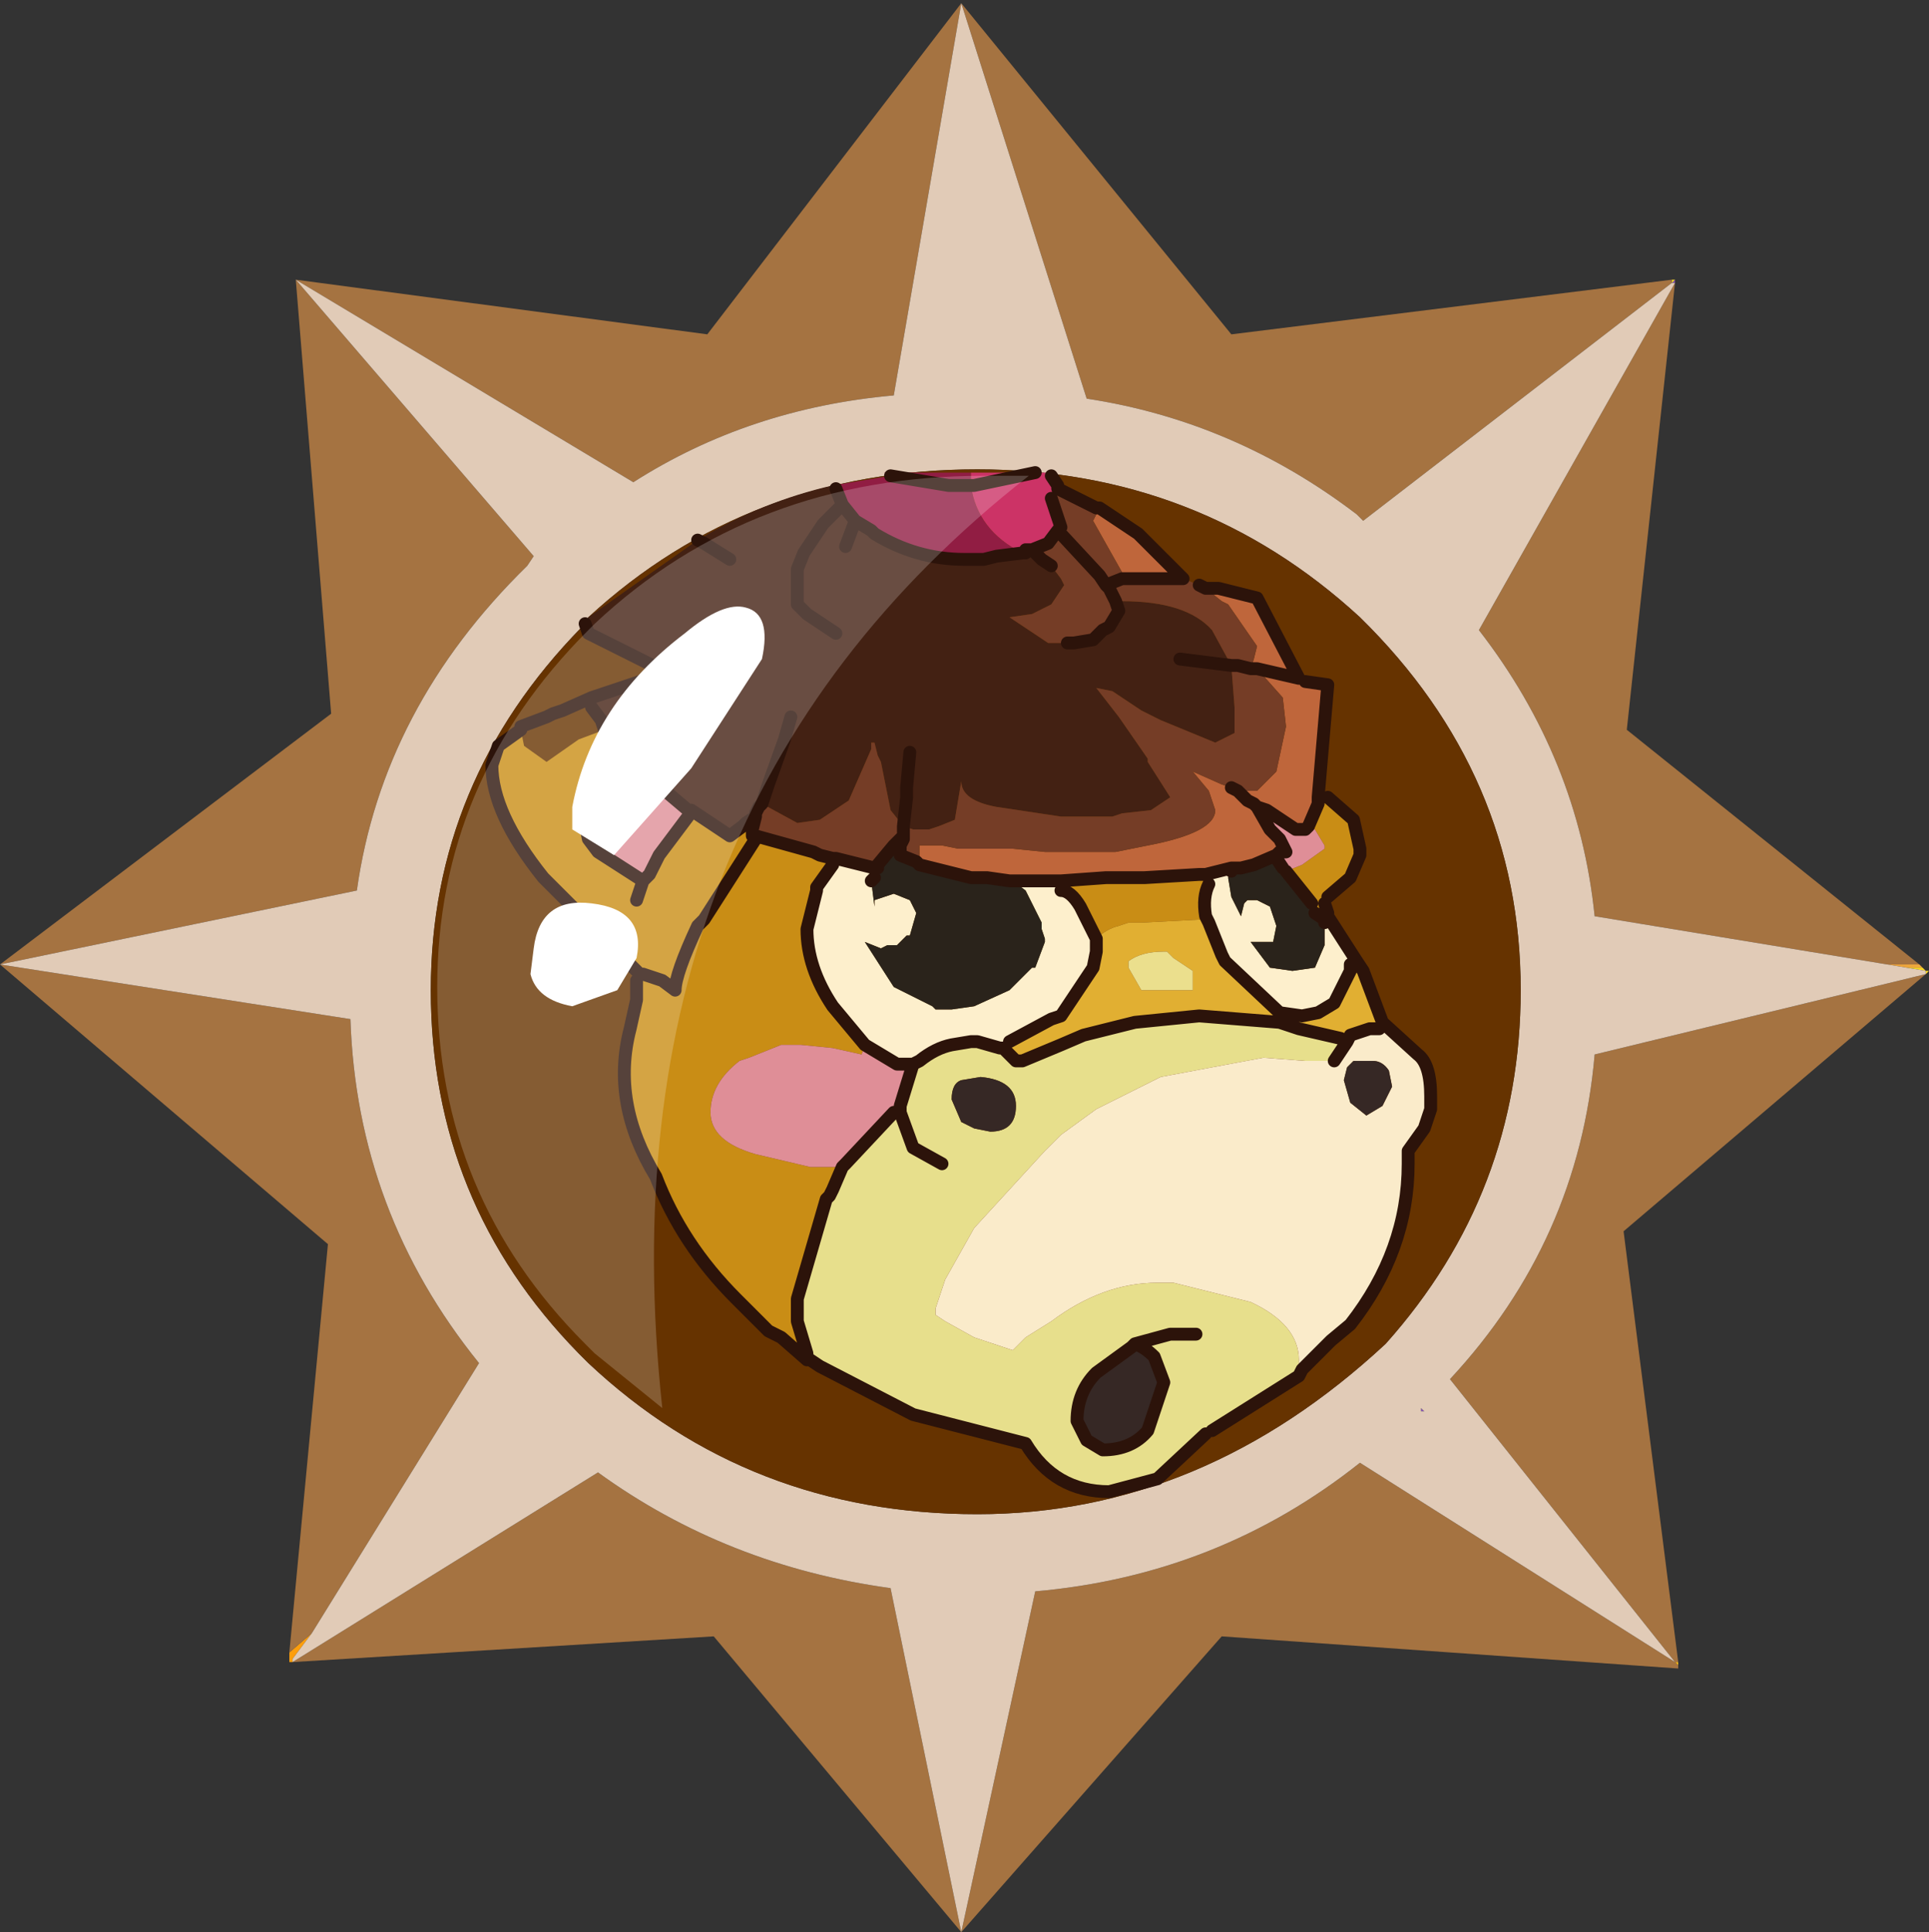 <?xml version="1.0" encoding="UTF-8" standalone="no"?>
<svg xmlns:ffdec="https://www.free-decompiler.com/flash" xmlns:xlink="http://www.w3.org/1999/xlink" ffdec:objectType="frame" height="30.05px" width="30.0px" xmlns="http://www.w3.org/2000/svg">
  <rect width="100%" height="100%" fill="#333333" stroke="none"/>
  <g transform="matrix(1.0, 0.0, 0.0, 1.0, 0.0, 0.0)">
    <use ffdec:characterId="1" height="30.0" transform="matrix(1.0, 0.0, 0.0, 1.0, 0.0, 0.0)" width="30.0" xlink:href="#shape0"/>
    <use ffdec:characterId="3" height="30.0" transform="matrix(1.0, 0.0, 0.0, 1.0, 0.0, 0.05)" width="30.0" xlink:href="#sprite0"/>
  </g>
  <defs>
    <g id="shape0" transform="matrix(1.0, 0.0, 0.0, 1.0, 0.0, 0.0)">
      <path d="M0.0 0.0 L30.0 0.0 30.0 30.0 0.0 30.0 0.0 0.0" fill="#33cc66" fill-opacity="0.0" fill-rule="evenodd" stroke="none"/>
    </g>
    <g id="sprite0" transform="matrix(1.0, 0.0, 0.0, 1.0, 0.0, 0.0)">
      <use ffdec:characterId="2" height="30.0" transform="matrix(1.0, 0.0, 0.0, 1.0, 0.0, 0.0)" width="30.0" xlink:href="#shape1"/>
    </g>
    <g id="shape1" transform="matrix(1.0, 0.0, 0.0, 1.0, 0.0, 0.0)">
      <path d="M26.05 4.3 L26.05 4.35 26.0 4.35 26.05 4.3" fill="url(#gradient0)" fill-rule="evenodd" stroke="none"/>
      <path d="M26.05 4.3 L26.0 4.35 26.0 4.3 26.05 4.3" fill="url(#gradient1)" fill-rule="evenodd" stroke="none"/>
      <path d="M29.85 14.95 L29.9 15.0 29.65 15.0 29.35 14.95 29.85 14.95" fill="url(#gradient2)" fill-rule="evenodd" stroke="none"/>
      <path d="M29.9 15.0 L29.95 15.05 30.0 15.05 29.95 15.1 29.95 15.05 29.65 15.0 29.9 15.0 M26.1 25.8 L26.1 25.85 26.05 25.8 26.1 25.8" fill="url(#gradient3)" fill-rule="evenodd" stroke="none"/>
      <path d="M22.1 21.9 L22.1 21.85 22.15 21.9 22.1 21.9" fill="url(#gradient4)" fill-rule="evenodd" stroke="none"/>
      <path d="M4.55 25.8 L4.5 25.8 4.5 25.65 4.85 25.35 4.55 25.75 4.55 25.8" fill="url(#gradient5)" fill-rule="evenodd" stroke="none"/>
      <path d="M26.05 4.35 L25.3 11.3 29.85 14.95 29.35 14.95 24.8 14.2 Q24.55 11.75 23.0 9.75 L26.05 4.35 M29.95 15.1 L25.25 19.1 26.1 25.8 26.05 25.8 26.1 25.85 26.1 25.9 19.0 25.4 14.95 30.0 11.1 25.4 4.55 25.8 9.3 22.85 Q11.3 24.3 13.85 24.65 L14.95 30.0 16.1 24.7 Q18.95 24.45 21.15 22.7 L26.05 25.8 22.55 21.4 Q24.55 19.25 24.8 16.35 L29.95 15.1 M4.5 25.65 L5.1 19.3 0.0 14.95 5.15 11.05 4.6 4.3 11.0 5.15 14.95 0.0 19.15 5.15 26.0 4.3 26.0 4.35 21.2 8.05 21.1 7.95 Q19.2 6.5 16.9 6.15 L14.95 0.0 13.9 6.1 Q11.65 6.3 9.85 7.45 L4.6 4.3 8.3 8.6 8.2 8.75 Q5.95 10.95 5.55 13.8 L0.0 14.95 5.45 15.8 Q5.55 18.8 7.45 21.15 L4.85 25.35 4.5 25.65" fill="#a57341" fill-rule="evenodd" stroke="none"/>
      <path d="M26.0 4.35 L26.05 4.35 23.0 9.75 Q24.55 11.75 24.8 14.2 L29.35 14.95 29.65 15.0 29.95 15.05 29.95 15.1 24.8 16.35 Q24.55 19.25 22.55 21.4 L26.05 25.8 21.15 22.7 Q18.95 24.45 16.1 24.7 L14.95 30.0 13.85 24.65 Q11.3 24.3 9.3 22.85 L4.55 25.8 4.55 25.75 4.85 25.35 7.45 21.15 Q5.55 18.8 5.45 15.8 L0.0 14.95 5.55 13.8 Q5.95 10.95 8.2 8.75 L8.3 8.6 4.6 4.3 9.85 7.45 Q11.65 6.3 13.9 6.1 L14.95 0.0 16.9 6.15 Q19.2 6.5 21.1 7.95 L21.2 8.05 26.0 4.35 M22.1 21.9 L22.15 21.9 22.1 21.85 22.1 21.9 M23.65 15.35 Q23.65 12.0 21.15 9.55 18.65 7.25 15.2 7.25 11.65 7.25 9.15 9.55 L9.05 9.7 Q6.7 12.1 6.7 15.35 6.7 18.65 9.0 21.0 L9.15 21.15 Q11.65 23.5 15.2 23.5 18.7 23.5 21.55 20.85 23.65 18.5 23.65 15.35" fill="#e1cbb7" fill-rule="evenodd" stroke="none"/>
      <path d="M23.65 15.35 Q23.65 18.5 21.55 20.85 18.7 23.5 15.2 23.5 11.65 23.5 9.15 21.15 L9.0 21.0 Q6.7 18.65 6.7 15.35 6.7 12.1 9.05 9.7 L9.15 9.55 Q11.65 7.25 15.2 7.25 18.65 7.25 21.15 9.55 23.65 12.0 23.65 15.35" fill="#663300" fill-rule="evenodd" stroke="none"/>
      <path d="M9.2 10.8 L9.95 10.55 10.25 10.4 10.25 10.35 9.15 9.8 9.1 9.65 9.15 9.55 10.85 8.35 Q11.85 7.75 12.95 7.5 L13.0 7.55 13.1 7.8 13.3 8.05 13.55 8.2 13.6 8.25 Q14.25 8.65 15.0 8.65 L15.3 8.65 15.5 8.6 15.9 8.55 15.95 8.55 15.95 8.5 16.05 8.5 16.1 8.55 16.3 8.65 16.35 8.75 16.5 8.95 16.55 9.05 16.35 9.35 16.05 9.5 15.7 9.55 16.3 9.95 16.5 9.95 16.6 9.95 16.7 9.95 17.0 9.85 17.15 9.75 17.25 9.7 17.4 9.45 17.35 9.3 17.45 9.3 Q18.45 9.3 18.85 9.75 L19.15 10.3 19.2 10.95 19.2 11.35 18.9 11.5 18.05 11.15 17.75 11.0 17.3 10.7 17.05 10.65 17.4 11.1 17.85 11.75 17.85 11.8 18.2 12.35 17.9 12.55 17.45 12.6 17.3 12.65 16.5 12.65 15.5 12.5 Q14.95 12.4 14.95 12.1 L14.9 12.4 14.85 12.7 14.6 12.8 14.45 12.85 14.2 12.85 14.05 12.8 13.85 12.55 13.7 11.8 13.65 11.7 13.6 11.5 13.55 11.5 13.55 11.6 13.2 12.4 12.75 12.7 12.4 12.75 11.85 12.45 11.95 12.15 12.2 11.45 12.3 11.1 12.2 11.45 11.95 12.15 11.85 12.45 11.8 12.5 11.75 12.6 11.75 12.65 11.6 12.75 11.55 12.8 11.35 12.95 10.75 12.55 10.7 12.55 10.05 12.0 9.8 11.8 9.55 11.45 9.4 11.3 9.35 11.15 9.2 10.95 9.2 10.8 M13.0 9.8 L12.55 9.5 12.4 9.35 12.4 9.05 12.4 8.8 12.5 8.55 12.8 8.1 13.1 7.8 12.8 8.1 12.5 8.55 12.4 8.8 12.4 9.05 12.4 9.35 12.55 9.5 13.0 9.8 M13.15 8.45 L13.3 8.05 13.15 8.45 M14.15 11.65 L14.1 12.2 14.1 12.35 14.05 12.8 14.1 12.35 14.1 12.2 14.15 11.65 M11.35 8.65 L10.95 8.4 10.85 8.35 10.95 8.4 11.35 8.65 M18.35 10.2 L19.15 10.3 18.35 10.2 M16.35 8.75 L16.2 8.65 16.1 8.55 16.2 8.65 16.35 8.75 M17.15 9.75 L17.0 9.9 16.7 9.95 17.0 9.9 17.15 9.75" fill="#432113" fill-rule="evenodd" stroke="none"/>
      <path d="M20.3 10.55 L20.65 10.6 20.5 12.35 20.5 12.4 20.5 12.45 20.35 12.8 20.3 12.85 20.15 12.85 19.7 12.55 19.55 12.5 19.5 12.45 19.4 12.4 19.25 12.25 19.4 12.4 19.5 12.45 19.55 12.5 19.75 12.85 19.9 13.0 20.0 13.2 19.9 13.2 19.85 13.25 19.5 13.4 19.3 13.45 19.2 13.45 19.15 13.45 18.75 13.55 18.65 13.55 17.8 13.6 17.25 13.6 17.2 13.6 16.5 13.65 16.45 13.65 16.15 13.65 15.75 13.65 15.7 13.65 15.35 13.6 15.1 13.6 14.3 13.4 14.3 13.1 14.65 13.1 14.9 13.15 15.4 13.15 15.75 13.15 16.25 13.2 17.35 13.2 17.85 13.1 Q18.9 12.9 18.9 12.55 L18.8 12.25 18.55 11.95 19.0 12.15 19.15 12.2 19.25 12.25 19.3 12.25 19.45 12.25 19.55 12.25 19.85 11.95 20.0 11.25 19.95 10.8 19.55 10.35 20.2 10.5 19.55 10.35 19.45 10.35 19.5 10.2 19.55 10.0 19.1 9.35 19.0 9.3 18.75 9.1 18.95 9.1 19.55 9.25 20.2 10.5 20.3 10.55 M17.1 7.85 L17.7 8.25 18.35 8.9 18.4 8.95 17.9 8.95 17.45 8.95 17.45 8.85 17.0 8.05 17.1 7.85" fill="#bf663b" fill-rule="evenodd" stroke="none"/>
      <path d="M19.55 10.35 L19.95 10.8 20.0 11.25 19.85 11.95 19.55 12.25 19.45 12.25 19.3 12.25 19.25 12.25 19.15 12.2 19.0 12.15 18.55 11.95 18.8 12.25 18.9 12.55 Q18.9 12.9 17.85 13.1 L17.35 13.2 16.25 13.2 15.75 13.15 15.4 13.15 14.9 13.15 14.65 13.1 14.3 13.1 14.3 13.4 14.25 13.35 14.0 13.25 14.0 13.1 14.05 13.0 14.05 12.95 13.9 13.1 13.65 13.4 13.65 13.45 13.6 13.45 13.0 13.3 12.95 13.3 12.75 13.25 12.65 13.2 11.75 12.95 11.7 12.95 11.7 12.9 11.7 12.85 11.75 12.65 11.75 12.6 11.8 12.5 11.85 12.45 12.4 12.75 12.75 12.7 13.2 12.4 13.55 11.6 13.55 11.5 13.6 11.5 13.65 11.7 13.7 11.8 13.85 12.55 14.05 12.8 14.2 12.85 14.45 12.85 14.6 12.8 14.85 12.7 14.9 12.4 14.95 12.1 Q14.95 12.4 15.5 12.5 L16.5 12.65 17.3 12.65 17.45 12.6 17.9 12.55 18.2 12.35 17.85 11.8 17.85 11.75 17.4 11.1 17.05 10.65 17.3 10.7 17.75 11.0 18.05 11.15 18.9 11.5 19.2 11.35 19.2 10.95 19.15 10.3 18.85 9.75 Q18.45 9.3 17.45 9.3 L17.35 9.3 17.25 9.1 17.2 9.05 17.45 8.95 17.2 9.05 17.25 9.1 17.35 9.3 17.4 9.45 17.25 9.7 17.15 9.75 17.0 9.85 16.7 9.95 16.6 9.95 16.5 9.95 16.3 9.95 15.7 9.55 16.05 9.5 16.35 9.35 16.55 9.05 16.5 8.95 16.35 8.75 16.3 8.65 16.1 8.55 16.05 8.5 16.3 8.4 16.45 8.2 16.5 8.15 16.35 7.7 16.45 7.55 16.55 7.6 16.65 7.65 17.05 7.85 17.1 7.85 17.0 8.05 17.45 8.85 17.45 8.95 17.9 8.95 18.4 8.95 18.65 9.05 18.75 9.1 19.0 9.3 19.1 9.35 19.55 10.0 19.5 10.2 19.45 10.35 19.25 10.3 19.15 10.3 19.25 10.3 19.45 10.35 19.55 10.35 M17.2 9.05 L17.1 8.9 16.45 8.2 17.1 8.9 17.2 9.05 M14.05 12.95 L14.05 12.8 14.05 12.95" fill="#753d26" fill-rule="evenodd" stroke="none"/>
      <path d="M20.35 12.8 L20.5 12.45 20.5 12.4 20.65 12.35 21.05 12.7 21.15 13.15 21.15 13.25 21.0 13.6 20.65 13.9 20.6 14.0 20.65 14.15 20.65 14.2 20.6 14.25 20.45 14.15 20.4 14.0 20.0 13.5 20.25 13.4 20.6 13.15 20.6 13.1 20.45 12.85 20.35 12.8 M12.55 21.1 L12.15 20.75 11.95 20.65 11.45 20.15 Q10.6 19.3 10.2 18.25 9.5 17.1 9.8 15.95 L9.9 15.5 9.9 15.2 10.0 15.1 9.95 15.1 8.7 13.85 8.45 13.6 Q7.65 12.6 7.65 11.85 L7.75 11.55 8.1 11.3 8.15 11.55 8.5 11.8 9.0 11.45 9.4 11.3 9.55 11.45 9.8 11.8 9.75 11.8 9.25 11.95 9.05 12.5 9.15 13.0 9.3 13.2 10.0 13.65 10.1 13.55 10.25 13.25 10.7 12.65 10.75 12.55 11.35 12.95 11.55 12.8 11.7 12.9 11.7 12.95 11.75 13.0 11.75 12.95 12.65 13.2 12.75 13.25 12.95 13.3 13.0 13.3 12.95 13.4 12.7 13.75 12.7 13.8 12.55 14.4 Q12.55 15.0 12.95 15.6 L13.45 16.2 13.4 16.35 12.95 16.25 12.45 16.2 12.15 16.2 11.65 16.4 11.5 16.45 Q11.05 16.8 11.05 17.25 11.05 17.7 11.75 17.9 L12.6 18.1 12.7 18.1 12.85 18.1 13.1 18.1 12.95 18.45 12.9 18.55 12.85 18.6 12.4 20.15 12.4 20.5 12.55 21.0 12.55 21.1 M18.65 13.55 L18.8 13.7 Q18.7 13.9 18.75 14.2 L18.7 14.25 17.75 14.3 17.6 14.3 17.55 14.3 17.4 14.35 Q17.2 14.4 17.05 14.55 L16.9 14.25 16.85 14.15 16.8 14.05 Q16.65 13.8 16.5 13.8 L16.5 13.65 17.2 13.6 17.25 13.6 17.8 13.6 18.65 13.55 M9.9 13.95 L10.0 13.65 9.9 13.95 M10.0 15.1 L10.3 15.2 10.5 15.35 Q10.5 15.1 10.85 14.35 L10.95 14.25 11.75 13.0 10.95 14.25 10.85 14.35 Q10.5 15.1 10.5 15.35 L10.3 15.2 10.0 15.1" fill="#c98d15" fill-rule="evenodd" stroke="none"/>
      <path d="M19.55 12.5 L19.7 12.55 20.15 12.85 20.3 12.85 20.35 12.8 20.45 12.85 20.6 13.1 20.6 13.15 20.25 13.4 20.0 13.5 19.95 13.45 19.85 13.3 19.85 13.25 19.9 13.2 20.0 13.2 19.9 13.0 19.75 12.85 19.55 12.5 M14.2 16.5 L14.0 17.15 14.0 17.25 13.9 17.25 13.15 18.05 13.1 18.1 12.85 18.1 12.7 18.1 12.6 18.1 11.75 17.9 Q11.05 17.7 11.05 17.25 11.05 16.8 11.5 16.45 L11.65 16.4 12.15 16.2 12.45 16.2 12.95 16.25 13.4 16.35 13.45 16.2 13.95 16.5 14.2 16.5 M10.0 13.65 L9.3 13.2 9.15 13.0 9.05 12.5 9.25 11.95 9.75 11.8 9.8 11.8 10.05 12.0 10.7 12.55 10.75 12.55 10.7 12.65 10.25 13.25 10.1 13.55 10.0 13.65" fill="#df8e97" fill-rule="evenodd" stroke="none"/>
      <path d="M20.65 14.2 L21.1 14.9 21.0 14.95 21.0 15.05 20.75 15.55 20.5 15.7 20.25 15.75 19.9 15.7 19.05 14.9 19.0 14.8 18.8 14.3 18.75 14.2 Q18.7 13.9 18.8 13.7 L18.65 13.55 18.75 13.55 19.15 13.45 19.15 13.5 19.1 13.6 19.15 13.9 19.3 14.2 19.35 14.0 19.4 13.95 19.55 13.95 19.75 14.05 19.85 14.35 19.8 14.6 19.45 14.6 19.75 15.0 20.1 15.05 20.45 15.0 20.6 14.65 20.6 14.3 20.6 14.25 20.65 14.2 M15.6 16.25 L15.55 16.25 15.2 16.15 15.1 16.15 14.8 16.2 Q14.55 16.25 14.3 16.45 L14.2 16.5 13.95 16.5 13.45 16.2 12.95 15.6 Q12.55 15.0 12.55 14.4 L12.7 13.8 12.7 13.75 12.95 13.4 13.0 13.3 13.6 13.45 13.65 13.45 13.6 13.6 13.55 13.65 13.6 14.05 13.6 13.95 13.9 13.85 14.15 13.95 14.25 14.15 14.15 14.5 14.1 14.5 13.95 14.65 13.8 14.65 13.7 14.7 13.45 14.6 13.9 15.3 14.5 15.6 14.55 15.65 14.8 15.65 15.15 15.6 15.7 15.35 16.05 15.0 16.1 15.0 16.25 14.6 16.25 14.55 16.2 14.4 16.2 14.3 16.0 13.9 15.95 13.8 15.75 13.65 16.15 13.65 16.45 13.65 16.5 13.65 16.5 13.8 Q16.65 13.8 16.8 14.05 L16.85 14.15 16.9 14.25 17.05 14.55 17.05 14.75 17.0 15.0 16.5 15.75 16.35 15.8 15.7 16.15 15.6 16.25" fill="#fdefcc" fill-rule="evenodd" stroke="none"/>
      <path d="M20.0 13.5 L20.4 14.0 20.45 14.15 20.6 14.25 20.6 14.3 20.6 14.65 20.45 15.0 20.1 15.05 19.75 15.0 19.45 14.6 19.8 14.6 19.85 14.35 19.75 14.05 19.55 13.95 19.4 13.95 19.35 14.0 19.3 14.2 19.15 13.9 19.1 13.6 19.15 13.5 19.15 13.45 19.2 13.45 19.3 13.45 19.5 13.4 19.85 13.25 19.85 13.3 19.95 13.45 20.0 13.5 M14.3 13.4 L15.1 13.6 15.35 13.6 15.7 13.65 15.75 13.65 15.95 13.8 16.0 13.9 16.2 14.3 16.2 14.4 16.25 14.55 16.25 14.6 16.1 15.0 16.05 15.0 15.7 15.35 15.15 15.6 14.8 15.65 14.55 15.65 14.5 15.6 13.9 15.3 13.45 14.6 13.7 14.7 13.8 14.65 13.95 14.65 14.1 14.5 14.15 14.5 14.25 14.15 14.15 13.95 13.9 13.85 13.6 13.95 13.6 14.05 13.55 13.65 13.6 13.6 13.65 13.45 13.65 13.4 13.9 13.1 14.05 12.95 14.05 13.0 14.0 13.1 14.0 13.25 14.25 13.35 14.3 13.4" fill="#2a231b" fill-rule="evenodd" stroke="none"/>
      <path d="M21.1 14.9 L21.2 15.05 21.5 15.85 21.45 15.95 21.3 15.95 21.0 16.05 20.95 16.15 20.85 16.1 20.2 15.95 19.9 15.85 18.65 15.75 17.65 15.85 17.05 16.0 16.85 16.05 16.5 16.2 15.9 16.45 15.8 16.45 15.6 16.25 15.7 16.15 16.35 15.8 16.5 15.75 17.0 15.0 17.05 14.75 17.05 14.55 Q17.2 14.4 17.4 14.35 L17.55 14.3 17.6 14.3 17.75 14.3 18.7 14.25 18.75 14.2 18.8 14.3 19.0 14.8 19.05 14.9 19.9 15.7 20.25 15.75 20.5 15.7 20.75 15.55 21.0 15.05 21.0 14.95 21.1 14.9 M17.75 15.35 L18.15 15.35 18.55 15.35 18.55 15.05 18.25 14.85 18.15 14.75 18.1 14.75 Q17.75 14.75 17.55 14.9 L17.55 15.0 17.75 15.35" fill="#e1af32" fill-rule="evenodd" stroke="none"/>
      <path d="M12.95 7.5 L13.85 7.35 13.75 7.3 15.1 7.3 15.1 7.35 15.1 7.5 14.9 7.5 14.75 7.5 13.85 7.35 14.75 7.5 14.9 7.5 15.1 7.5 Q15.2 8.2 15.9 8.55 L15.5 8.6 15.3 8.65 15.0 8.65 Q14.25 8.65 13.6 8.25 L13.55 8.2 13.3 8.05 13.1 7.8 13.0 7.55 12.95 7.5" fill="#911d43" fill-rule="evenodd" stroke="none"/>
      <path d="M15.1 7.3 L16.1 7.3 16.35 7.3 16.35 7.35 16.45 7.5 16.45 7.55 16.35 7.7 16.5 8.15 16.45 8.2 16.3 8.4 16.05 8.5 15.95 8.5 15.95 8.55 15.9 8.55 Q15.2 8.2 15.1 7.5 L15.1 7.35 15.1 7.3 M16.1 7.3 L15.15 7.5 15.1 7.5 15.15 7.5 16.1 7.3" fill="#cc3366" fill-rule="evenodd" stroke="none"/>
      <path d="M17.75 15.35 L17.55 15.0 17.55 14.9 Q17.75 14.75 18.1 14.75 L18.15 14.75 18.25 14.85 18.55 15.05 18.55 15.35 18.15 15.35 17.75 15.35" fill="#ebdf8d" fill-rule="evenodd" stroke="none"/>
      <path d="M20.2 21.35 L18.85 22.2 18.75 22.25 18.0 22.95 17.25 23.15 Q16.4 23.15 15.95 22.4 L14.2 21.95 12.75 21.2 12.6 21.1 12.55 21.1 12.55 21.0 12.4 20.5 12.4 20.15 12.85 18.6 12.9 18.55 12.95 18.45 13.1 18.1 13.15 18.05 13.9 17.25 14.0 17.25 14.0 17.15 14.2 16.5 14.3 16.45 Q14.55 16.25 14.8 16.2 L15.1 16.15 15.2 16.15 15.55 16.25 15.6 16.25 15.8 16.45 15.9 16.45 16.5 16.2 16.85 16.05 17.05 16.0 17.65 15.85 18.65 15.75 19.9 15.85 20.2 15.95 20.85 16.1 20.95 16.15 20.75 16.45 20.3 16.45 19.65 16.4 18.05 16.7 17.05 17.2 16.5 17.6 16.25 17.85 15.15 19.05 14.7 19.85 14.55 20.3 14.55 20.4 14.7 20.5 15.15 20.75 15.75 20.95 15.95 20.75 16.35 20.5 Q17.15 19.9 18.0 19.9 L18.25 19.9 19.45 20.2 Q20.2 20.55 20.2 21.1 L20.2 21.25 20.2 21.35 M14.65 18.05 L14.2 17.8 14.0 17.25 14.2 17.8 14.65 18.05 M15.4 17.55 Q15.8 17.55 15.8 17.15 15.8 16.75 15.25 16.7 L14.95 16.75 Q14.8 16.8 14.8 17.05 L14.95 17.4 15.15 17.5 15.4 17.55 M18.6 20.7 L18.2 20.7 17.65 20.85 18.2 20.7 18.6 20.7 M17.95 21.05 Q17.8 20.9 17.65 20.85 L17.6 20.9 17.05 21.3 Q16.75 21.6 16.75 22.05 L16.9 22.35 17.15 22.5 Q17.6 22.5 17.85 22.2 L18.1 21.45 17.95 21.05" fill="#e7df8c" fill-rule="evenodd" stroke="none"/>
      <path d="M21.5 15.85 L22.05 16.35 Q22.25 16.5 22.25 17.0 L22.25 17.2 22.15 17.5 21.9 17.85 21.9 18.05 Q21.9 19.4 21.0 20.55 L20.7 20.8 20.25 21.25 20.2 21.25 20.2 21.1 Q20.2 20.55 19.45 20.2 L18.25 19.9 18.0 19.9 Q17.15 19.9 16.35 20.5 L15.95 20.75 15.75 20.95 15.15 20.75 14.7 20.5 14.55 20.4 14.55 20.3 14.7 19.85 15.15 19.05 16.25 17.85 16.5 17.6 17.05 17.2 18.05 16.7 19.65 16.4 20.3 16.45 20.75 16.45 20.95 16.15 21.0 16.05 21.3 15.95 21.45 15.95 21.5 15.85 M21.65 16.85 L21.6 16.6 Q21.5 16.45 21.35 16.45 L21.05 16.45 20.95 16.55 20.9 16.75 21.0 17.1 21.25 17.3 21.5 17.15 21.65 16.85" fill="#faebca" fill-rule="evenodd" stroke="none"/>
      <path d="M21.65 16.85 L21.5 17.15 21.25 17.3 21.0 17.1 20.9 16.75 20.95 16.55 21.05 16.45 21.35 16.45 Q21.5 16.45 21.6 16.6 L21.65 16.85 M15.4 17.55 L15.15 17.5 14.95 17.4 14.8 17.05 Q14.8 16.8 14.95 16.75 L15.25 16.7 Q15.8 16.75 15.8 17.15 15.8 17.55 15.4 17.55 M17.95 21.05 L18.1 21.45 17.85 22.2 Q17.6 22.5 17.15 22.5 L16.9 22.35 16.75 22.05 Q16.75 21.6 17.05 21.3 L17.6 20.9 17.65 20.85 Q17.8 20.9 17.95 21.05" fill="#362825" fill-rule="evenodd" stroke="none"/>
      <path d="M20.5 12.4 L20.5 12.35 20.65 10.6 20.3 10.55 M20.2 10.5 L19.55 10.35 19.45 10.35 19.25 10.3 19.15 10.3 18.35 10.2 M19.25 12.25 L19.4 12.4 19.5 12.45 19.55 12.5 19.7 12.55 20.15 12.85 20.3 12.85 20.35 12.8 20.5 12.45 20.5 12.4 M20.65 12.35 L21.05 12.7 21.15 13.15 21.15 13.25 21.0 13.6 20.65 13.9 M20.6 14.0 L20.65 14.15 20.65 14.2 21.1 14.9 21.2 15.05 21.5 15.85 22.05 16.35 Q22.25 16.5 22.25 17.0 L22.25 17.2 22.15 17.5 21.9 17.85 21.9 18.05 Q21.9 19.4 21.0 20.55 L20.7 20.8 20.25 21.25 20.2 21.35 18.85 22.2 M18.75 22.25 L18.0 22.95 17.25 23.15 Q16.4 23.15 15.95 22.4 L14.2 21.95 12.75 21.2 12.6 21.1 12.55 21.1 12.15 20.75 11.95 20.65 11.45 20.15 Q10.6 19.3 10.2 18.25 9.5 17.1 9.8 15.95 L9.9 15.5 9.9 15.2 M9.95 15.1 L8.7 13.85 8.45 13.6 Q7.65 12.6 7.65 11.85 L7.75 11.55 8.1 11.3 8.1 11.25 8.5 11.1 8.6 11.05 8.75 11.0 9.2 10.8 9.95 10.55 10.25 10.4 10.25 10.35 9.15 9.8 9.1 9.65 M16.35 7.35 L16.45 7.5 16.45 7.55 16.55 7.6 16.65 7.65 17.05 7.85 17.1 7.85 17.7 8.25 18.35 8.9 18.4 8.95 17.9 8.95 17.45 8.95 17.2 9.05 17.25 9.1 17.35 9.3 17.4 9.45 17.25 9.7 17.15 9.75 17.0 9.9 16.7 9.95 16.6 9.95 M18.65 9.05 L18.75 9.1 18.95 9.1 19.55 9.25 20.2 10.5 M20.0 13.5 L20.4 14.0 M20.45 14.15 L20.6 14.25 20.6 14.3 M19.15 13.5 L19.15 13.45 18.75 13.55 18.65 13.55 17.8 13.6 17.25 13.6 17.2 13.6 16.5 13.65 16.45 13.65 16.15 13.65 15.75 13.65 15.7 13.65 15.35 13.6 15.1 13.6 14.3 13.4 14.25 13.35 14.0 13.25 14.0 13.1 14.05 13.0 14.05 12.95 13.9 13.1 13.65 13.4 13.65 13.45 13.6 13.45 13.0 13.3 12.95 13.3 12.75 13.25 12.65 13.2 11.75 12.95 11.75 13.0 10.95 14.25 10.85 14.35 Q10.5 15.1 10.5 15.35 L10.3 15.2 10.0 15.1 M18.8 13.7 Q18.7 13.9 18.75 14.2 L18.8 14.3 19.0 14.8 19.05 14.9 19.9 15.7 20.25 15.75 20.5 15.7 20.75 15.55 21.0 15.05 21.0 14.95 M21.45 15.95 L21.3 15.95 21.0 16.05 20.95 16.15 20.75 16.45 M20.85 16.1 L20.2 15.95 19.9 15.85 18.65 15.75 17.65 15.85 17.05 16.0 16.85 16.05 16.5 16.2 15.9 16.45 15.8 16.45 15.6 16.25 15.55 16.25 15.2 16.15 15.1 16.15 14.8 16.2 Q14.55 16.25 14.3 16.45 L14.2 16.5 14.0 17.15 14.0 17.25 14.2 17.8 14.65 18.05 M15.1 7.5 L15.15 7.5 16.1 7.3 M15.1 7.5 L14.9 7.5 14.75 7.5 13.85 7.35 M13.3 8.05 L13.1 7.8 12.8 8.1 12.5 8.55 12.4 8.8 12.4 9.05 12.4 9.35 12.55 9.5 13.0 9.8 M15.9 8.55 L15.5 8.6 15.3 8.65 15.0 8.65 Q14.25 8.65 13.6 8.25 L13.55 8.2 13.3 8.05 13.15 8.45 M13.1 7.8 L13.0 7.55 M10.85 8.35 L10.95 8.4 11.35 8.65 M11.85 12.45 L11.95 12.15 12.2 11.45 12.3 11.1 M14.05 12.8 L14.1 12.35 14.1 12.2 14.15 11.65 M16.35 7.7 L16.5 8.15 16.45 8.2 17.1 8.9 17.2 9.05 M16.05 8.5 L15.95 8.5 15.95 8.55 15.9 8.55 M16.45 8.2 L16.3 8.4 16.05 8.5 16.1 8.55 16.2 8.65 16.35 8.75 M19.25 12.25 L19.15 12.2 M9.8 11.8 L9.55 11.45 9.4 11.3 9.35 11.15 9.2 10.95 M10.0 13.65 L9.3 13.2 9.15 13.0 9.05 12.5 9.25 11.95 9.75 11.8 M9.8 11.8 L10.05 12.0 10.7 12.55 10.75 12.55 11.35 12.95 11.55 12.8 11.6 12.75 11.75 12.65 11.75 12.6 11.8 12.5 11.85 12.45 M10.7 12.65 L10.25 13.25 10.1 13.55 10.0 13.65 9.9 13.95 M19.85 13.25 L19.9 13.2 20.0 13.2 19.9 13.0 19.75 12.85 19.55 12.5 M19.15 13.45 L19.2 13.45 19.3 13.45 19.5 13.4 19.85 13.25 19.85 13.3 19.95 13.45 M13.55 13.65 L13.6 13.6 M12.95 13.4 L12.7 13.75 12.7 13.8 12.55 14.4 Q12.55 15.0 12.95 15.6 L13.45 16.2 13.95 16.5 14.2 16.5 M17.05 14.55 L16.9 14.25 16.85 14.15 16.8 14.05 Q16.65 13.8 16.5 13.8 M15.7 16.15 L16.35 15.8 16.5 15.75 17.0 15.0 17.05 14.75 17.05 14.55 M14.05 12.8 L14.05 12.95 M11.7 12.9 L11.7 12.85 11.75 12.65 M11.7 12.95 L11.7 12.9 M11.7 12.95 L11.75 12.95 M13.1 18.1 L13.15 18.05 13.9 17.25 M13.1 18.1 L12.95 18.45 12.9 18.55 12.85 18.6 12.4 20.15 12.4 20.5 12.55 21.0 12.55 21.1 M17.65 20.85 L18.2 20.7 18.6 20.7 M17.95 21.05 Q17.8 20.9 17.65 20.85 L17.6 20.9 17.05 21.3 Q16.75 21.6 16.75 22.05 L16.9 22.35 17.15 22.5 Q17.6 22.5 17.85 22.2 L18.1 21.45 17.95 21.05 Z" fill="none" stroke="#2c130a" stroke-linecap="round" stroke-linejoin="round" stroke-width="0.2"/>
      <path d="M9.25 21.0 L9.1 20.85 Q6.8 18.55 6.8 15.3 6.8 12.1 9.15 9.75 L9.25 9.65 Q11.7 7.35 15.3 7.35 L16.0 7.35 Q9.3 12.6 10.3 21.85 L9.25 21.0" fill="#ffffff" fill-opacity="0.2" fill-rule="evenodd" stroke="none"/>
      <path d="M10.75 11.9 L9.55 13.25 8.9 12.85 8.9 12.5 Q9.2 10.9 10.65 9.8 11.25 9.3 11.6 9.4 12.0 9.5 11.85 10.2 L10.75 11.9 M8.3 14.7 Q8.4 13.9 9.2 14.0 10.05 14.1 9.9 14.85 L9.6 15.35 8.9 15.6 Q8.35 15.5 8.25 15.1 L8.3 14.7" fill="#ffffff" fill-rule="evenodd" stroke="none"/>
    </g>
    <linearGradient gradientTransform="matrix(0.005, 0.0, 0.0, 0.006, 25.85, 9.55)" gradientUnits="userSpaceOnUse" id="gradient0" spreadMethod="pad" x1="-819.2" x2="819.2">
      <stop offset="0.0" stop-color="#5f2288"/>
      <stop offset="1.0" stop-color="#a276cd"/>
    </linearGradient>
    <linearGradient gradientTransform="matrix(0.007, 0.0, 0.0, 0.005, 20.5, 4.25)" gradientUnits="userSpaceOnUse" id="gradient1" spreadMethod="pad" x1="-819.2" x2="819.2">
      <stop offset="0.0" stop-color="#fd9b0b"/>
      <stop offset="1.0" stop-color="#fde42b"/>
    </linearGradient>
    <linearGradient gradientTransform="matrix(0.005, 0.0, 0.0, 0.007, 26.1, 20.35)" gradientUnits="userSpaceOnUse" id="gradient2" spreadMethod="pad" x1="-819.2" x2="819.2">
      <stop offset="0.0" stop-color="#8d010c"/>
      <stop offset="1.0" stop-color="#f2b03f"/>
    </linearGradient>
    <linearGradient gradientTransform="matrix(0.005, 0.0, 0.0, 0.007, 26.1, 20.35)" gradientUnits="userSpaceOnUse" id="gradient3" spreadMethod="pad" x1="-819.2" x2="819.2">
      <stop offset="0.0" stop-color="#fd9e0c"/>
      <stop offset="1.0" stop-color="#fddd27"/>
    </linearGradient>
    <linearGradient gradientTransform="matrix(0.007, 0.0, 0.0, 0.005, 20.5, 25.9)" gradientUnits="userSpaceOnUse" id="gradient4" spreadMethod="pad" x1="-819.2" x2="819.2">
      <stop offset="0.0" stop-color="#65298e"/>
      <stop offset="1.0" stop-color="#9a6cc5"/>
    </linearGradient>
    <linearGradient gradientTransform="matrix(0.006, 0.0, 0.0, 0.005, 9.7, 25.95)" gradientUnits="userSpaceOnUse" id="gradient5" spreadMethod="pad" x1="-819.2" x2="819.2">
      <stop offset="0.0" stop-color="#fd9e0c"/>
      <stop offset="1.0" stop-color="#fddd27"/>
    </linearGradient>
  </defs>
</svg>
